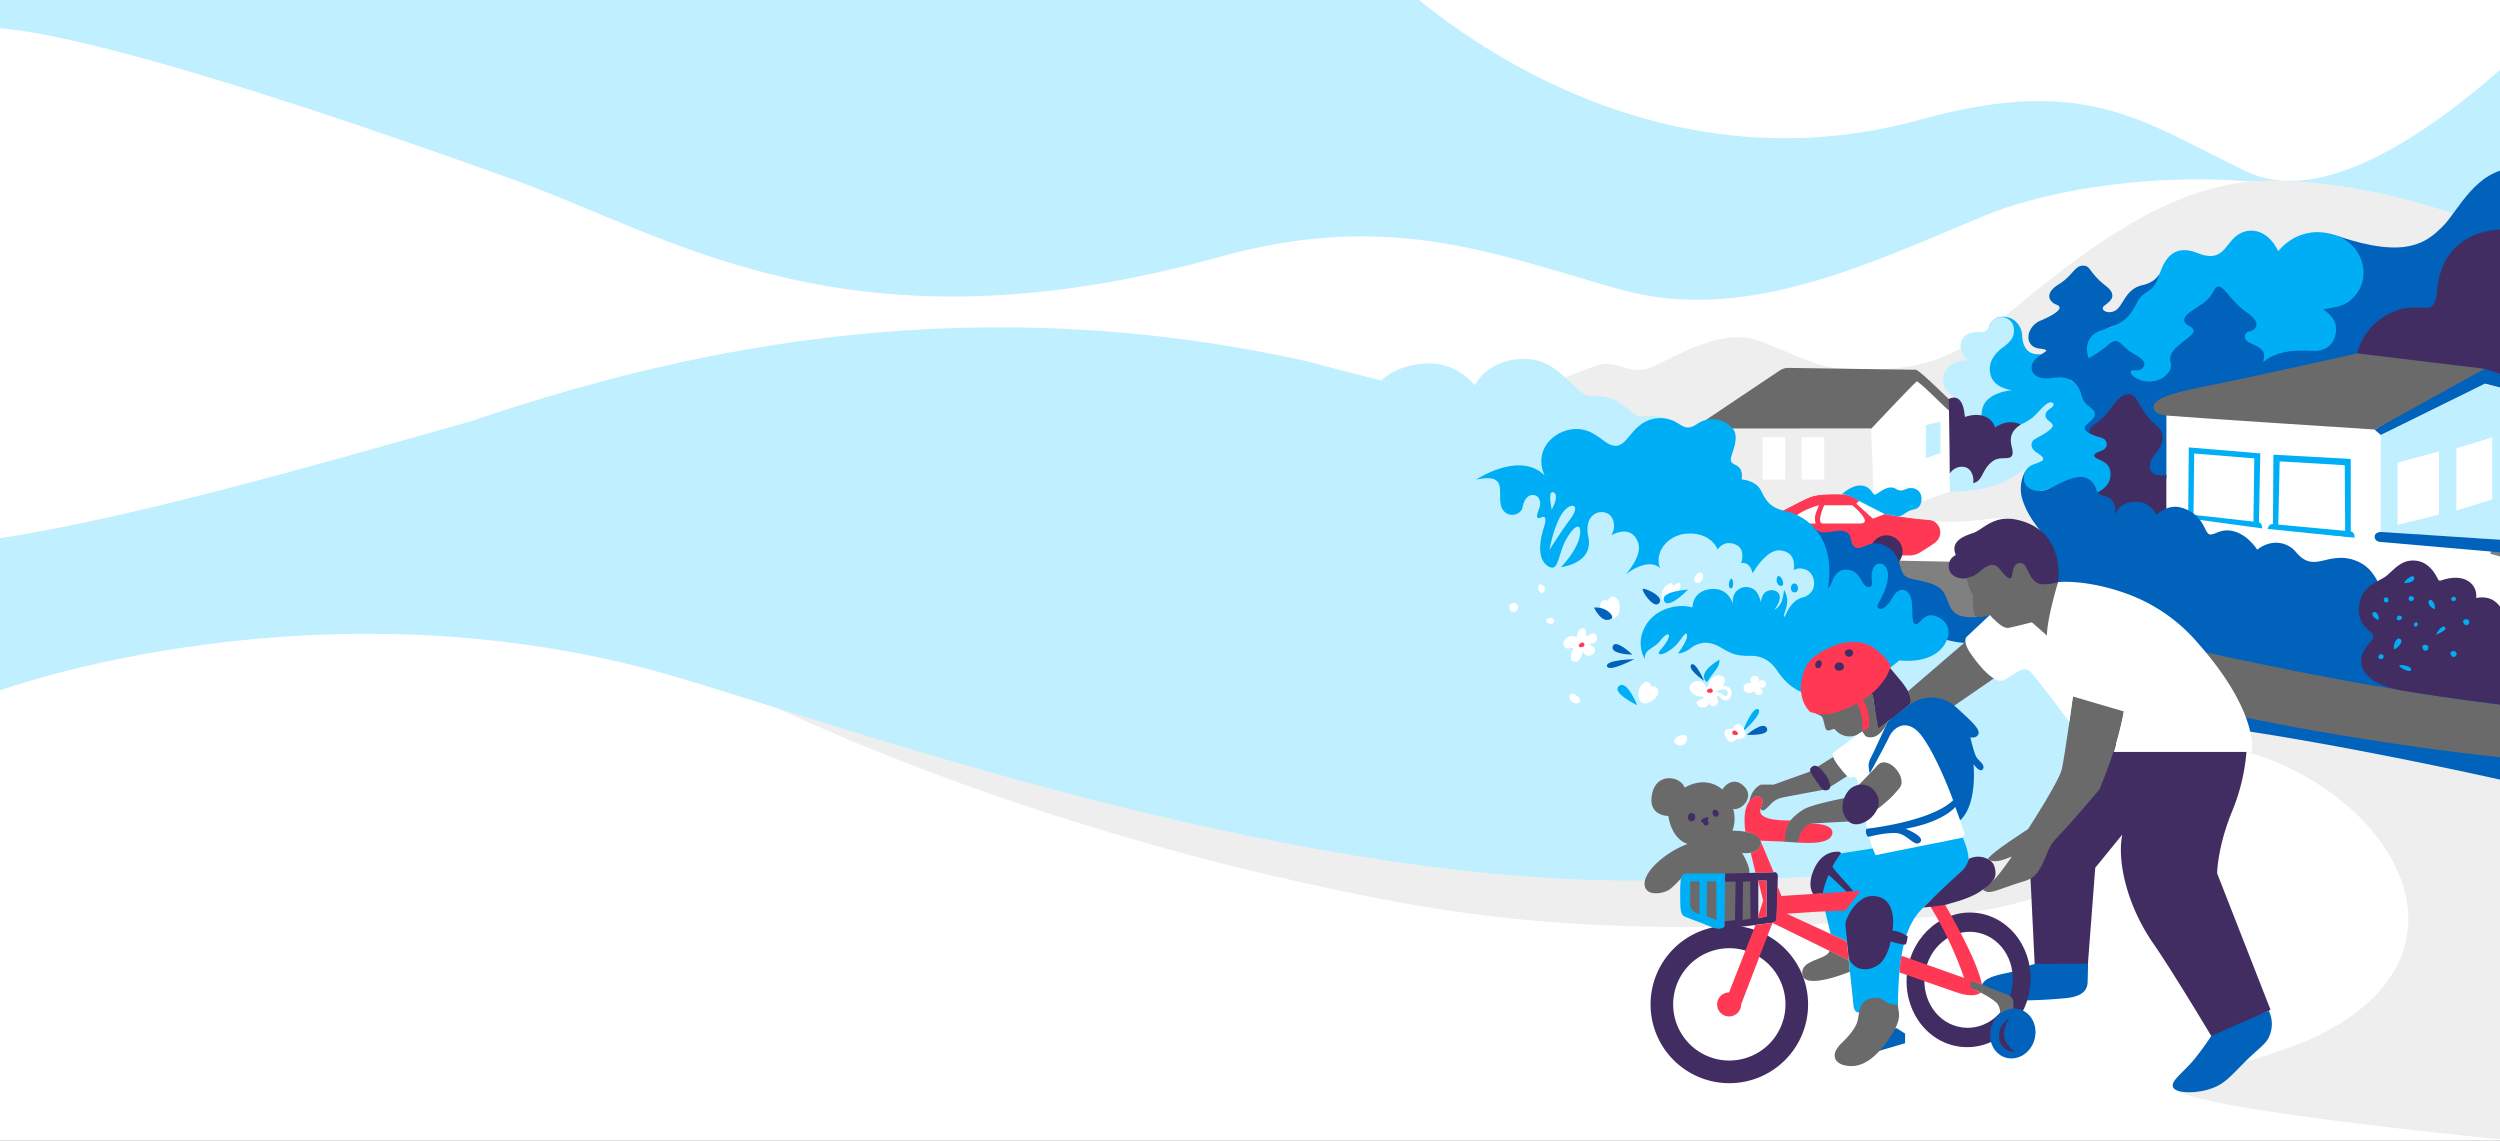 <svg id="Layer_2" data-name="Layer 2" xmlns="http://www.w3.org/2000/svg" xmlns:xlink="http://www.w3.org/1999/xlink" viewBox="0 0 1024 467.2"><rect x="0" y="0" width="1024" height="467.2" fill="#808080" stroke="none"/><defs><clipPath id="clip-path"><rect width="1024" height="467.2" fill="none"/></clipPath></defs><title>Artboard 1</title><g clip-path="url(#clip-path)"><polygon points="-29.33 -44.5 -29.33 207.61 46.67 207.61 1026.43 207.61 1026.43 -44.5 72.67 -44.5 -29.33 -44.5" fill="#c0efff"/><polygon points="-32.19 238.49 -32.19 484.48 143.81 484.48 1026.43 484.48 1022.75 238.49 818.63 252.3 808.78 254.47 719.53 259 515.29 238.49 159.15 238.49 -32.19 238.49" fill="#fff"/><path d="M-17.36,17.65S-40.76-16.64,210,73.44c66,23.72,137.95,73.85,289.71,31.73,70.23-19.49,113.51-.64,164,13.41s100.17-9.82,148.57-30c48.22-20.12,153.59-26,194.15,19.57s11.18,126.34,11.18,126.34L43.33,214.87-21,228.17Z" fill="#fff"/><path d="M615.13,273.07c-32.12-27,79.67-25,119.44-14.73,49.76,12.85,105.15,26.41,116.67,45.34,7.91,13-11.14,55-109.22,47.67-17.9-1.34-35.09-25.63-51.38-42.06C661.59,280,632.49,287.65,615.13,273.07Z" fill="#c0efff"/><path d="M799.17,165c9-.72,17.76-2.77,26.74-3.24a.37.37,0,0,1,.21-.31c4-1.75,6.57-5.27,10.08-7.73,3-2.13,7-2.4,10.62-2.4,6.16,0,12.77.73,16.81,5.93,3.87,5,4.16,11.83,2.64,17.74-1.82,7-6.37,12.93-11.83,17.57-1.17,1-2.4,1.94-3.65,2.84l221.3,26.26-18.26-113S994,74,929.42,74c-40.36,0-77.36,30.3-105.21,53-16.71,13.63-28.24,24.3-58.15,24.3-6,0,9.62,1,20.9,4.65,4.29,1.39,5.22,6.09,8.13,7l4.09,1.24Z" fill="#eee"/><path d="M835.94,193.6l13.4,1.59c1.42-1,2.81-2,4.14-3.12,5.28-4.42-7.05-39.64-13.17-39.09-4,.36-3.46,1.14-6.38,3.84a29.72,29.72,0,0,1-6.54,5.05.51.51,0,0,1-.4.77c-9.36.35-18.53,2.55-27.85,3.3L798.58,189l.08,12.31s4.7,1.76,30.26,1.76C842.52,203.11,835.94,193.6,835.94,193.6Z" fill="#c0efff"/><path d="M255.1,256.59c94.13,57.31,216.38,90.71,266,102.09,74.92,17.19,127.14,25.94,253.38,18.17,56.33-3.47,69.94-12.3,81.92-21.67C872.09,338.52,862,331,862,331l24.69-20.1S677.47,326,631.83,325.15,512.9,318.52,449.31,312.3,255.1,256.59,255.1,256.59Z" fill="#eee"/><path d="M830.43,271.92c-6.58-6.91-12-10.68-16.3-12.66v2.27l-54.46-16.85-9.15.46-12.89-27.42c-8.41-2.51-19-9.63-36.57-18.37-8.47-4.21-13.48.68-12.87-9,1-16.18-28.7,5.32-37.35,1.32-13.95-6.46-20.46-15.13-25.65-16.2-4.41-.91-9.64-4.35-15.65-6.74-17.53-7-45.75-13.08-69.06-19.38-2.51-.68-5.82-1.52-8.32-2.06-142.58-30.93-260.67-1.39-339.38,25.29h0C132.11,189.74,44.67,215-8.67,221.62-21.44,223.21-24,270.12-24,270.12L.27,282.71S131.19,234.76,276,277c66.31,19.35,245,83.68,392.53,83.68C893.8,360.7,872.11,324,872.11,324S849.83,292.28,830.43,271.92Z" fill="#c0efff"/><path d="M918.22,307.38c60.65,16.43,101.06,81.63,32.09,116.4C927.88,435.09,886,441.9,891.08,446.3c11,9.42,162.55,23.75,190.88,25.5,137.19-70.2,53.8-120.7-38.82-148.28-50.27-15-104.73-21.88-124.74-24.53C912.89,298.26,918.22,307.38,918.22,307.38Z" fill="#eee"/><polyline points="887.35 167.09 982.03 169.97 982.03 252.24 880.02 227.52 887.35 167.09" fill="#fff"/><path d="M855.08,402.43c-.18,3.74-3,6-9.69,6.48a201.72,201.72,0,0,1-20.18.87c-2.92-.08-5-.93-7.3-1.38-3.25-.63-6.15-1.08-6.35-2.86-.47-4.17,4-5.67,10-6.91,7.1-1.45,7.77-2.7,11.64-3.73,6.22-1.65,15.6-5.31,20.22-3,1.27.64,1.84-.21,1.84,1.7C855.27,396,855.11,401.67,855.08,402.43Z" fill="#0062ba"/><path d="M708.33,379.15a32.26,32.26,0,1,0,32.26,32.26A32.26,32.26,0,0,0,708.33,379.15Zm0,55.24a23,23,0,1,1,23-23A23,23,0,0,1,708.33,434.39Z" fill="#422d62"/><path d="M810.15,374c-13.87-1.94-26.83,8.74-28.93,23.84s7.43,28.92,21.3,30.85,26.83-8.74,28.93-23.84S824,376,810.15,374Zm-6.54,46.82c-9.88-1.38-16.67-11.22-15.17-22s10.73-18.36,20.61-17,16.67,11.22,15.17,22S813.5,422.22,803.62,420.84Z" fill="#422d62"/><path d="M761.46,205.17s-2.51-2.78-8.86-2.78c-4,0-8.08.09-10.58,1-3.27,1.22-4.8,2.24-9.66,4.64-6.14,3-4.4.51-4.4.51s11.08,3,17.32,12.31a23.42,23.42,0,0,1,3.14,6.66h33.65a8.09,8.09,0,0,0,4.13-1.07c2-1.22,5.09-3.17,6.34-4.13,4.33-3.34,1.86-9.73-3.89-9.73s-19.52-2.75-19.52-2.75" fill="#ff3853"/><line x1="769.12" y1="209.84" x2="774.15" y2="208.64" fill="#6a6a6a"/><path d="M810.45,192.27c3.46-1.46,1.48-3.65,4.38-7.27,1.85-2.3,8.29-10.69,12.9-11.12,6.27-2.9,6.25-4.82,10.17-8.1,2.26-1.89,3.83-.7,3,.75-.61,1,3.51,7.85,4.17,7.2,2-2,2.88-16.41,2.37-18,0,0,4.48-2,1.1-2.78,0,0-9.82,1.43-9-1.78,2.17-8.1-2.13-5.48-6.12-6.18-3.55-.62-5-3.86-5.15-7.47a8.25,8.25,0,0,0-4.19-6.94c-1.48-.73-6.82-2.44-9.18,2.87-1.45,5.6-2.34,7.4-2.15,18.12s-8.27,8.74-8.74,17.29c-.35,6.4.21,21.34.21,21.34a13.14,13.14,0,0,1,4,.48C809.77,191.37,809.21,192.79,810.45,192.27Z" fill="#00aef5"/><path d="M843.12,193.68c-.23-.26.12-2.42-11.69-2.66-7.33,4.49-13.64,10.33-32.78,10.33l-26.54,9.24h.08a183,183,0,0,0,18.47,2.48c13.74,2.14,27-2,33-.56,12.35,2.87,11.79,6.38,22,16.54.73-.46-5.69-12.61-5.19-13.09C844.27,212.25,848.23,199.4,843.12,193.68Z" fill="#eee"/><path d="M767.44,205.17l1.68,4.67,3,.67V186.07c0-3.44,2.3-5.83,4.3-7.31l6.63-4.9a6.5,6.5,0,0,0,2.27-5.34c0-2.52.12-13.75.12-13.75l-19,20.31-5,30.1" fill="#fff"/><path d="M920.35,304.76a80.85,80.85,0,0,1-6.1,27.61c-6.1,14.93-6.1,25.37-6.1,25.37L930,413.59l-23.31,12.34s-16.65-27.88-24.79-39.62c-10.45-15.07-14.87-33.33-12.62-44.45l-11.07,13.58-3,39.29-21.81.1-2.39-49,35.34-41.09Z" fill="#422d62"/><circle cx="772.68" cy="225.89" r="6.62" fill="#422d62"/><path d="M640.07,154.93s2.76-1,13.29-5c9.37-3.58,14,5.09,24.3,0,12.57-6.21,28.54-15,41.7-10.67,14,4.6,24.41,11.82,37.09,11.82,18.19,0-50.79,29.55-50.79,29.55l-58.4-6.42Z" fill="#eee"/><path d="M932.13,135.08c-1.12,9.22-19.51,16.45-19.57,25.73l50-1.07L1029,102.27l1.12-33.37c-16,.32-23.31,17.71-29.7,23.95s-14.53,13.43-42.63,3.92c-6.71-2.27-12.13,12.33-19.57,13.76C934.69,118.2,933.13,126.84,932.13,135.08Z" fill="#0062ba"/><path d="M803.89,343s4,8.26,1.76,12.32c-1.59,2.84-16.23,13.72-20.36,19.19s-7.81,14.17-7.92,38.73c0,0-14,1.34-15.64,1.47s-2.33-.88-2.56-3.1l-2.74-26.08-6.6-3-5-20.82L754,349.55l17.19-2.68Z" fill="#00aef5"/><polygon points="772.63 421.15 776.87 421.15 780.33 423.38 780.33 427.29 767.83 430.97 772.63 421.15" fill="#0062ba"/><path d="M809.8,402.41c3.19,1.37,7.46,3.22,11.25,4.51,3.4,1.15,3.66,2.58,3.66,4.23,0,3.38,0,8.52,0,8.52l-5.67.17s1.43-6.88-1.54-9.37-8.6-5.34-11.29-5.82c0,0-.27-1.9.54-2.59C807.43,401.51,809.07,402.09,809.8,402.41Z" fill="#6a6a6a"/><ellipse cx="824.39" cy="423.28" rx="10.29" ry="9.22" transform="translate(188.09 1097.01) rotate(-73.81)" fill="#0062ba"/><path d="M805.24,263.33c9.44-.12,12.95-13.1,12.95-13.1-5.84,3.32-13.74,3.07-16.6,1.43-4.33-2.47-3.26-8.43-7.73-11.26-3.67-2.32-9.26-2.67-12.13-3.66-5-1.73-1.78-9.53-9.61-13.23-6.06-2.86-8.8,1.63-11.64.89-3.68-1-.69-5.66-5.23-6.83-3.82-1-8.63,2.4-11.85-1.09-1.3-1.41-3.65,1.88-5.77,1.24l10.64,31.93s6.17-4.81,11.39-3c4.54,1.62,10.36,3.77,18,4.32C782.71,258.55,799,263.41,805.24,263.33Z" fill="#0062ba"/><path d="M866,158.35c-6.35-3.47-14.86-9.28-13.65-17.63s11.38-3.93,14.73-8.48,2.29-7.68,8.56-11.52,7.9-5.69,9.16-9.1c1.21-3.26,4.43-12.42,15.21-8s11.26-4,16.76-7.54c5.27-3.35,12.33-1.68,16.41,6.83,0,0,8.23-11.5,23.31-6.61,11.81,3.83,15.65,18.28,6.63,26.37-2.9,2.6-5.51,3-11.62,4.07,0,0,5,2.69,5.31,7.3.4,5.45-3,10.08-9.58,9.68-9.88-.6-16,.93-20.18,4.59-.75.66-5.86,2.44-6,3.37-1.08,5.51-2,9.07-2.68-1-.36-5-2.83-9.64-1.8-13.81s2.42-10.55-8-11c-10-.43-7.9,8.55-5.87,12.36,2.64,5,6.11,7.86-6.47,7.86-8.86,0-4.67,7.45-6.95,11S872.53,161.92,866,158.35Z" fill="#00aef5"/><path d="M764.59,284.69s2.24-1.8,2.61.88l1.87,13.49,13.09-10.37s2.75-2.16-3.65-9.9-7-8.38-7-8.38Z" fill="#422d62"/><path d="M691.24,345.68s-6.32-1.49-7.89-11.46c0,0-9,.08-6.49-9.68,2-8,11.27-6.77,13.19-1.92,0,0,8.18-5.36,15.4.74,0,0,3.93-6.26,9-1.19,4.24,4.24-.89,9.75-4.54,9.23a14.07,14.07,0,0,1-.3,8.85s10.27-.15,11.46,3.83-3.35,5.92-7.51,5.25c0,0,3.52,5.92,2.92,8.22l2.21,8.29-.52,11.61s-13.93,2-14.15,2-12.93-4.36-12.2-9.21c.32-2.11-2.15-7.8.36-9.75,4.45-3.46,14.83-2.65,14.83-2.65l-16.63,1.92s-.54-1.52-1.07-.88a38.94,38.94,0,0,1-5.14,5.21c-1.89,1.56-6.32,2.42-8.58,1.26-2.91-1.48-3-5.82,2.4-11.23A38,38,0,0,1,691.24,345.68Z" fill="#6a6a6a"/><path d="M1003.23,278.76s-35.56,6.64-36.68-10.92L952.62,257,871,241.78s-28-2.18-18.59,4.67c13.78,10.06,91,51.79,174.05,44.28v-9.8Z" fill="#0062ba"/><path d="M706.38,379.75l.22-21.94H691.09c-2.34,0-2.9.67-2.9,8.26s.11,8.82,2.68,9.71c1.84.64,6.8,2.59,9.48,3.64C702.43,380.1,704.12,381.08,706.38,379.75Zm-10.27-5.41s-3.82-.43-3.82-4.15c0-2.17,0-4,0-9.18l3.81,0Zm6.92,2.55-4-1.67L699.2,361H703Z" fill="#00aef5"/><path d="M565.77,155.86c3.51-3.52,10.6-7.06,20.22-7,11.3.1,18.14,9,18.14,9s5.16-11.72,22.08-10.76c11.16.63,17.44,11.54,23.24,14.63,3,1.61,7.41-1.2,14.22,3.51s5.22,5.64,11.12,5.21c8-.59,15.5,3.24,18.58,9.39l-1.79,1s-4.05-7.28-11.42-5.54-10.34,11.55-10.34,11.55-12.78-1.1-19,9.51C650.79,196.43,638.21,175,565.77,155.86Z" fill="#c0efff"/><polygon points="721.13 186.07 721.13 196.46 730.34 196.46 730.34 190.33 721.13 186.07" fill="#fff"/><path d="M974.71,175.07l43.18-17.93,12.93,3.33L1025.23,94s-24.84-1.17-27,25.31c-1,12.14-6.68,3.07-18.74,8.77a25,25,0,0,0-14,16.66l48,6.9" fill="#422d62"/><path d="M872.67,260.32s46.13,10.81,87.75,18.44c28.61,5.25,73.94,12,80.65,11l-13.48,20.71s-78.58-3.78-122-19.59Z" fill="#6a6a6a"/><path d="M901.24,289.57s-52.35.69.16,7.26c52.93,6.63,126.06,23.27,126.06,23.27a44.92,44.92,0,0,1,.12-9.62C989.22,306.81,930.67,297.23,901.24,289.57Z" fill="#0062ba"/><path d="M809,259.49l-27.51,23.65s2.09,3.7.62,5.56l15.14,2.57,24.43-16.84Z" fill="#6a6a6a"/><path d="M849.39,283.33S845.66,310,844.54,315s-13.86,24.62-13.86,24.62-15.52,9.87-16.43,12.25c2.28,1.7,5.5.59,7.89-.29,2.07-.76,2.32-1.24,1,.61-4.56,6.49-7.58,9.92-11,12.12,2.44,2.4,5.05.41,14.43-2.58,4.23-1.35,6.74-1.61,9.43-6.69,2.81-5.31,2.73-7.94,6-11.35,6.62-6.84,18-20.43,18-20.43s9.65-23.25,10.05-34Z" fill="#6a6a6a"/><path d="M766.87,367c-6.38-.07-11.21,9.5-11,11.73s.9,8.88,1.31,12.77,5.52,7.92,12,3.84c3.91-2.46,5.25-9.71,5.25-9.71s5.64,1.73,6.14,1.17.84-3.24.84-3.24-3.52-2.4-6.25-2.34C775.18,381.18,777.81,367.06,766.87,367Z" fill="#422d62"/><path d="M742.95,290.88a1.88,1.88,0,0,0,1.15,1.53c1.12.52,2.08.71,2.46,1.71s.78,2.94,1.08,3.94.86,1.56,2.57.78,1.48.69,3.68,1.86a7.72,7.72,0,0,0,8.86-1.08s.63,1,1.34,2,6.49,1.34,9.27-6.29l-4,3s-1.24-7-1.73-10.07-.2-5.57-3.25-3.22S742.95,290.88,742.95,290.88Z" fill="#6a6a6a"/><path d="M751.93,309.39l-10.68,6.68-14.73,5.3h-5.26s-4,1.51-4.79,7.42c0,0,2.06-3.85,4.79-2.12,1.41.89,0,4.35,0,4.35s.12,2.12,2.41,0,2.79-3.74,7.48-4.58,17-3.18,17-3.18l12-7.64Z" fill="#6a6a6a"/><path d="M770.16,312.22l-11.34,11.84-2.94,2.78s-13.89,2.62-17.19,4.74-8.76,6.14-7.92,13.17l5.69.39s2.61-7.51,5.91-7.8,16-.9,16-.9l9.37-3.79,9.82-8.43s3.79-4.83.56-8.9A8.51,8.51,0,0,0,770.16,312.22Z" fill="#6a6a6a"/><path d="M823.15,416.85s-5.28,3-4.22,8.95c.9,5,6.5,5.12,6.5,5.12s-4.28-3.11-4.57-6.7S823.15,416.85,823.15,416.85Z" fill="#422d62"/><path d="M706.6,357.81l0,3.31,4.31,0-.28,15.75-4.19.53,0,2.31a4.61,4.61,0,0,1-2.42.66,64.92,64.92,0,0,0,9.78-.84l13.9-1.81s.49-17.81.49-18.8-.44-1.66-1.41-1.66C726,357.3,706.6,357.81,706.6,357.81ZM717,376.35l-3.25.41.2-15.68,2.93-.05Zm6.56-1-3.35.74v-15.4h3.35Z" fill="#422d62"/><path d="M931.19,186.24,931,216.49l.48-.21,1.11.38L962.87,220V188Zm29.4,32.11-27.09-2.06-.33-.85.58-26.46,26.66,1.57Z" fill="#00aef5"/><path d="M896.53,183.26l-.25,28.59-.43,2.78v-2.84l29.39,3.92.57-30ZM923,214.39l-24.57-3.11v1.22l.32-26.74,24.61,2Z" fill="#00aef5"/><ellipse cx="692.88" cy="334.73" rx="1.51" ry="1.71" fill="#422d62"/><ellipse cx="702.68" cy="333.14" rx="1.23" ry="1.49" transform="translate(-74.76 315.24) rotate(-24.05)" fill="#422d62"/><path d="M697.93,335.15c-1.51.62-1.58,1.79-.49,1.53,0,0,.27,1.86,1.72,1.38s.22-2.19.22-2.19S701,333.89,697.93,335.15Z" fill="#422d62"/><path d="M1028.65,155a98.18,98.18,0,0,0-10.94-3.91c-1.09-.33-4.31,1.16-5.49,1.23l-39.58,23.64s1,.9,2.6,2.23a34.39,34.39,0,0,0,7.27-2.23l35.4-18.79,12.93,3.33-.35-4.18C1029.25,155.94,1029.61,155.39,1028.65,155Z" fill="#0062ba"/><path d="M853.91,108.85c-4.15-.52-4.53,3.84-10.6,7.57s-4.07,7.22-.86,8.43-.69,4-6.65,6.48-7.09,10.71-.34,11.46c6.13.69.27,1.42-2.46,5.22-2.14,3-.56,8.15,8.08,6.76,9.12-1.46,10.73,5.23,11.65,8.38s-3.12,17.32,6.47,15.69l13.62,18,14.54-.8,0-27.32s34.09-10.64,33.26-11.54c-2.12-2.27,3.31-6,6.4-8.83.11-.76.24-1.61.35-2.6.31-2.78-3.68-4.36-6-5.4s-2.69-4,.11-4.64,5-3.5-1.2-7.78-9-10.24-11.31-10.55-2.06,3.9-7,7.11-8.1,5.2-7.18,7.34,6.11,2.37,2.37,5.73-9.32,6.11-8.1,10.78-4.71,8.56-10,7.87-8.92-4.93-4.18-4.57c2.19.17,3.13-1.09,3.36-2,.57-2.16-2.3-3.44-5-5.17-5-3.21-5.39-6.95-9.67-3.28a41.93,41.93,0,0,1-8.06,5.5s-3.44-8.41,5.2-11.39,10.62-3.82,14.67-11.46c3.19-6,6.8-2.9,9.32-12.23,0,0-1.17,3.86-7.18,5.2-6.88,1.53-7.72,8.18-10.85,10.24s-6.93-.17-4.74-1.83c1.35-1,3.29-2.41,3.29-4.05,0-1.25-.63-2.49-2.71-4.09C856.26,112.19,856.18,109.14,853.91,108.85Z" fill="#0062ba"/><path d="M853.54,188.26c.26-.49,4.79-.17,2.73-6.63-1.14-3.59-.94-6.28,1.86-8,7-4.22,8.19-12.17,13.92-12.17,3.73,0,3.62,6.28,11.44,13,3.13,2.7,3.14,6.95-.54,11.18-.78.9-2.83,3.76-2.31,6.17.85,4,6.71,2.71,6.71,2.71l0,17.76s-1.79,1.94-8.26,1.78a25.73,25.73,0,0,0-14.65,4.31s2.68-10.86-1.79-12.14c-5.38-1.54-10.24,2-12.71,8.91,0,0-1.34-11.64,3.85-15.95S851.87,191.45,853.54,188.26Z" fill="#422d62"/><path d="M928.8,216.66s.41-2.19,2.23-2c5.09.46,31.85,3,31.85,3s1.72.16,1.54,2.57Z" fill="#00aef5"/><path d="M891.92,211.72s-1-1.63,1.92-1.34c4.91.48,31.43,3.54,31.43,3.54s1.3.19,1.3,2.51Z" fill="#00aef5"/><path d="M733.92,214.43h9.76a7,7,0,0,1,0-3.92,29.63,29.63,0,0,1,1.41-3.57S734.13,209.75,733.92,214.43Z" fill="#fff"/><path d="M702.76,175.59h63.7s16.8-17.86,18.71-19.41c3.05,1.9,13.13,12.49,13.13,11.83,0-2.36,3.48-1.24-.09-4.58-2.47-2.32-12.27-12-13.52-12-3,0-42.43-.6-52-.74a6.48,6.48,0,0,0-3.62,1L698.47,172.2C695.6,174.13,691.86,175.59,702.76,175.59Z" fill="#6a6a6a"/><path d="M804.07,168.32c0,1.34,1.17,4.35,3.69,4.35s3.79-1.19,4-3.91c.63-8.27,12.56-8.93,12.56-8.93s-8.43-.62-9.23-7.51c-.46-3.93,1.56-7.34,5.57-10.23,3.56-2.57,4.45-4.75,4.23-7.3a5.07,5.07,0,0,0-9.69-1.91c-1.77,3.82-2.15,2.76-6.38,3.2-7.42.76-7,8.74-2.44,11.47-10.09-.14-12.66,8.34-8.48,13C798.9,161.72,804.07,164,804.07,168.32Z" fill="#c0efff"/><path d="M750.75,308.43l10.34-7.72,1.65-1.08s.31.41.95,1.41c.5.77,2.32,1.6,4.64.54,2-.93,4.19-4,5-6.22,3-2.3,7.47-.26,7.47-.26l10.38,6.25S804,339.51,804.43,340.7a1.87,1.87,0,0,1-1.34,2.57l-34.87,7A51.09,51.09,0,0,1,764,334.15s6.86-2.32,14.11-11.49c3.36-4.25-5-14-9.35-9-2.73,3.09-5.55,5.94-7.47,7.81a1.44,1.44,0,0,0,.34,2.44s-.62-6.22-2.56-5.72c-.74.19-1,.39-1.45.33-.94-.11-3.13-3-4.5-4.67C751.46,311.76,750.11,308.94,750.75,308.43Z" fill="#fff"/><path d="M750.58,355c.63-1.68,3.49-5.42,3.46-5.42s0-.7-1.13-.73c-2.46-.07-6.85.76-9.7,6.76-3.4,7.17-.49,10.62-.49,10.62l3.87-.24a33.5,33.5,0,0,1,2.43-7.58c1.77,1.44,7.39,6.87,7.39,6.87l2.68-.17C758.1,363.42,751.75,357.13,750.58,355Z" fill="#422d62"/><path d="M761.82,214.43H746.67c-2.94,0,.53-7.48.53-7.48H758.7S767.79,214.43,761.82,214.43Z" fill="#fff"/><path d="M760.33,206.28l6.81,6.17,5-1.94s-6.63-3.37-10.66-5.34C761.23,205.37,760.59,206.09,760.33,206.28Z" fill="#fff"/><path d="M846.74,155.05a9,9,0,0,1,4.48,3.63,10.29,10.29,0,0,1,1.35,3.25c1,4.46,5.45,5.06,5.46,7.54,0,1.26-.83,2.27-2.14,3.39-1.93,1.64-3.12,2.73-.48,4.32,3,1.83,5.61,1.87,6.63,2.81s1.79,3.5-1.38,4.68c-2.63,1-3.38,1.5-2.56,2.56s5.29,1.59,6.14,5.16c.93,3.89-.77,7.24-5.33,9.39,0,0-3.9-5.69-10.17-4.8s-14.07,7.12-18.22,2.52c-2.76-3.06-2-7.69,2.65-9.37,1.42-.52,3.58-1.17,3.73-2,.19-1.06-2-2.32-2.6-2.72-3.09-2-2.35-4.42-1.18-5.29,1.46-1.09,4.63-2.26,7-4.55,1.71-1.63-.25-2.55-1.34-3.54-1.42-1.28-1.3-3,.59-4.42a15.17,15.17,0,0,0,3-2.69c1.62-2.1,2.79-4.75,2-5.62C843.16,158,846.74,155.05,846.74,155.05Z" fill="#00aef5"/><path d="M868.44,248.32s19.84,12.77,27.41,10.75,17.35-2.48,25.75,3c3.9,2.53,7.14,5.55,12.91,3.17,0,0,5.84,4.4,11.9,3.68,7.08-.84,9.62-.94,15.35,3.54l-14.51-34.28L929.8,227.7l-49-7.64-31.87-3.17-12,11.75-1.44,17.66Z" fill="#0062ba"/><path d="M829.78,192.68a14.64,14.64,0,0,0-1.36,12c4,12.67,14,15.84,13.12,28.38,0,0,3-8.8,10.74-10.74,4.9-1.23,7.46,2.27,11.18,4.47,4.5,2.67,10.31-1.8,12.33-3.17s3.6,1.37,7.79,3.17,10.24,2.09,13.77-1c0,0-.36,4.4,5.34,6.42s11.89-2.85,17.23.87c3.32,2.31,3.46,4.47,3.46,4.47s4-5.57,10.11-2.82c5.67,2.56,4.84,6.92,2.66,11.34-1.93,3.91-.51,10.31,8.14,12.9s12.21,5.65,15.08,10.25a19.13,19.13,0,0,0,17.8,9.51s5.83-39-9.88-47.95c-5.83-3.31-10.88-2.33-15.14-1.3-4.76,1.15-7.86,1.3-11.82-3.46-2.89-3.46-9.23-5.85-15.79-.87,0,0-3.66-6.05-9.73-7.57-5.19-1.3-7.5,1.66-9.73,1.3s-2.18-8.4-11.82-11c-5.55-1.51-10,3-10,3a9.18,9.18,0,0,0-9.16-5.34c-7,.29-8,6.2-8,6.2s2-7.13-4.08-8.59c-2.71-.64-3.12-1.88-3.77-3.71a6.68,6.68,0,0,0-7.43-4c-6.91,1.2-11.76,6.39-16.66,5.6S828,196.14,829.78,192.68Z" fill="#0062ba"/><path d="M1017.72,151.06l-45.07,24.87s-77.47-5-85.3-5.72c-3.42-.31-5.24-1.59-5.24-3.47,0-3.14,6-5.45,19.57-8.17,24.89-5,63.82-13.81,63.82-13.81Z" fill="#6a6a6a"/><path d="M976,219.19c.52-1,1.67-.82,2.48-.66,1,.2,37.82,1.94,37.82,1.94l10.08,1.69,1.15-62.54-9.7-2.49-42.64,21v40.65Z" fill="#c0efff"/><path d="M977.46,222.17a2.21,2.21,0,0,1-1.63-2l-.59-.28v16.36a16.59,16.59,0,0,1,7.58,5.66,10.29,10.29,0,0,1,6.38-2s3.15-6.09,10-2.21c0,0,5.27,1.47,10.43,10.39,0,0,10.67-.38,16.6,5l3.79-23.52-14.28-3.94Z" fill="#fff"/><path d="M766.45,175.59l1,29.58a111.92,111.92,0,0,0-11.72-2.78,3.44,3.44,0,0,0-1.33.08s-8.33-.39-12.37.94c-5,1.63-24.74,13.07-24.74,13.07s-11.33-40.28-14-40.88Z" fill="#eee"/><polygon points="794.81 172.73 794.81 185.56 788.84 187.64 788.84 174.11 794.81 172.73" fill="#c0efff"/><path d="M865.8,308h56.53s3.55-16.59-24.14-46.93a69.49,69.49,0,0,0-26.83-17.8c-17-6.19-28.37-4.83-28.37-4.83s-7.42,14-6.9,19.71l-3.84-3.21-4.9,1.22c-3,.75-5.33,1.38-6.63.61a23.48,23.48,0,0,1-5.59-4.94s-8.8,8.28-9.52,8.93c-1.52,1.37.24,4.8.81,5.74,1.61,2.65,7.95,11.47,12.43,12.31,3.65.68,9.32-7.53,12.86-3.58,4.6,5.13,15.91,20.49,15.91,20.49L849,285.26l21,6.16S867.54,302.88,865.8,308Z" fill="#fff"/><path d="M757.3,323.64c-2.57,3-4.16,8.33-.42,12.52,4.75,5.32,17.47-4.85,10.71-12.44C764,319.62,759,321.68,757.3,323.64Z" fill="#422d62"/><path d="M742.42,313.92c-1.63,1-1.32,2,1.26,5.67s3,4.58,4.91,4,1.17-3.68-1.34-6.92S743.42,313.29,742.42,313.92Z" fill="#422d62"/><path d="M790.38,370.78a153,153,0,0,1,14.13,29.77l-25.65-9.08c-.6,3.36-.61,4.59-.86,6.83,6.13,2.08,19.47,6.88,23.79,8.28a17.51,17.51,0,0,0,6.41,1.06c2-.18,3.21-1.06,3.07-1.12-3.23-1.34-4.7-2.17-4.22-3.66s2-.55,4.72.41c-2-11.11-16.38-34.85-16.38-34.86C793.55,369,790.11,370.34,790.38,370.78Z" fill="#ff3853"/><path d="M798.58,370a6.42,6.42,0,0,1-.85.34c8.08-2.08,12-4.08,14.47-6,1.75-1.07,5.36-3.66,5.16-6.89s-1.32-4.69-3.11-5.55a8.48,8.48,0,0,0-7.88-.06s-.24,2.69-3.35,5.44c-7.38,6.53-15.17,14.43-15.17,14.43s8-.71,9.86-1.31h0A6.42,6.42,0,0,0,798.58,370Z" fill="#422d62"/><path d="M762.1,364.88,755.82,373s-8.33.07-24,1.26l24.62,11.32.82,7.79L726,378l-12.86,33.45s-5.26-2.48-4.93-4.93l10.82-27.61,7-.92s1.63-.78,1.63-1.84.34-13.3.34-13.3l1.66,4.14Z" fill="#ff3853"/><polygon points="722.19 368.92 720.18 360.71 723.53 360.71 723.53 375.37 720.18 376.11 720.18 375.12 722.19 368.92" fill="#ff3853"/><path d="M719.09,357.5s-1.38-5.65-2-8.23c2-.51,4.5-1.51,4-4.88l5.43,12.92Z" fill="#ff3853"/><path d="M714.92,340.68s-1.35-8,1.21-11.94,7.66-3.57,5.14,2.29c-2.45,5.69,12.12,5,12.12,5s-2.18,2.64-2.35,8.7l-9.88-.39S720.31,341.54,714.92,340.68Z" fill="#ff3853"/><path d="M736.46,345.14c2.09,0,12.14,1.06,13.86-3s-5.35-4.89-8.4-4.75S736.46,342.54,736.46,345.14Z" fill="#ff3853"/><path d="M566.67-13S659.92,84,786.6,49c68.45-18.93,91.24,1.06,133.7,21.3C971,94.47,1057.5-4.5,1057.5-4.5Z" fill="#fff"/><path d="M975.24,222l49.75,4.34,7-5.5v-6.47l-6.48,6.81-50.3-3.28s-2.55,0-2.55,1.92C972.69,222,975.24,222,975.24,222Z" fill="#0062ba"/><path d="M1014.23,244.94c.73-5.18-4.4-11.1-15.29-6.85,0,0-2.6-7.35-8.8-8.36s-9.3,3.33-12.47,6-10.74,3.78-11.46,13.23c-.42,5.52,2.74,8.22,5,10.09s0,3.15-2.31,6.49c-4.43,6.27-1.12,14.57,15.11,17.33,19.49,3.32,42.38,6,42.38,6S1035.32,240.83,1014.23,244.94Z" fill="#422d62"/><polygon points="982.03 189.47 998.99 184.87 998.99 210.79 982.03 214.98 982.03 189.47" fill="#fff"/><polygon points="1006.1 183.59 1020.83 179.16 1020.83 204.57 1006.1 209.1 1006.1 183.59" fill="#fff"/><path d="M929.3,414a12.45,12.45,0,0,1,.57,9.49c-1.33,4.19-4.23,5.27-10.74,11.86s-8.57,9.12-14.76,10.95-16.9,1.75-13.89-3.33c1.27-2.14,5-5.16,7.93-8.65a114.56,114.56,0,0,0,7.33-10Z" fill="#0062ba"/><path d="M760.8,418.39c.88-2.91.22-8.84,6.1-9.58s3.94,2.83,10.45,2.72c.06,3.26,2.64,5.4-4.43,15.11s-12.8,10.78-17.45,9.7c-4.21-1-5.76-4.61-1.37-8.85C756.73,425,759.89,421.44,760.8,418.39Z" fill="#6a6a6a"/><path d="M757.72,398s-18.33,7.65-19.45,1.25,10-5.86,11.13-9.8l7.82,3.86Z" fill="#6a6a6a"/><path d="M781.57,289.13a15,15,0,0,1,19.86.75c6.51,5.88,10.19,9.23,8.71,11.23-1.06,1.42-3.09.89-3.09.89s1.56,7,2.73,8.48,3.52,3.07,2.34,4.63-3.79-2.12-3.79-2.12,1.79,16.34-5.44,23l-2-5.48s-4.68,6.15-20.39,8.94c0,0,8.26,3.23,6,5.52s-5.25-3.52-9.82-3.74-10.07,1.23-11.18,1.48-1.72-3.14-.69-3.27,26.27-3,35.19-11.65c0,0-5.81-16.14-12.17-25.4s-12.29-4.33-14-.64-8,15.12-8,15.12a28.23,28.23,0,0,1-.47-3.56,9.49,9.49,0,0,1,1.33-3.7c.67-1.36,6.66-14.26,6.66-14.26Z" fill="#0062ba"/><rect x="737.93" y="179.07" width="9.28" height="17.36" fill="#fff"/><rect x="721.95" y="179.07" width="9.28" height="17.36" fill="#fff"/><path d="M977.56,244.7c-1.09-.37-1.75,1.43-.52,2S978.93,245.17,977.56,244.7Z" fill="#00aef5"/><path d="M982.77,272.64c-.4.56,4.59,3.27,4.83,1.68S983.17,272.08,982.77,272.64Z" fill="#00aef5"/><path d="M982.28,254c1.35.37,1.83-1.17,1.32-1.57C982.15,251.28,980.93,253.63,982.28,254Z" fill="#00aef5"/><path d="M992.41,264.46c-.85.69.67,3,1.89,1.72S993.72,263.38,992.41,264.46Z" fill="#00aef5"/><path d="M1003.95,267c-.85.69.67,3,1.89,1.72S1005.27,266,1003.95,267Z" fill="#00aef5"/><path d="M1009.14,254c-.85.69.67,3,1.89,1.72S1010.46,252.88,1009.14,254Z" fill="#00aef5"/><path d="M980.62,265.87c.63.42,4.49-3.24,2.34-4.25C981.2,260.8,980,265.45,980.62,265.87Z" fill="#00aef5"/><path d="M997.74,260s4.88-1.85,3.82-3C1000.13,255.32,997.74,260,997.74,260Z" fill="#00aef5"/><path d="M984.76,238.87s4.39-.12,4.11-2.12S985.16,237.43,984.76,238.87Z" fill="#00aef5"/><path d="M972.21,250.77c-1.7,1,1.43,3.38,2,3S973.63,249.94,972.21,250.77Z" fill="#00aef5"/><path d="M1005,244.46a.87.87,0,1,1,.18,1.74A.89.89,0,1,1,1005,244.46Z" fill="#00aef5"/><path d="M989.89,254.89a1,1,0,0,0-.72,1.8A1,1,0,0,0,989.89,254.89Z" fill="#00aef5"/><path d="M995.17,245.84c1.24-.92,2.66,3,2.07,3.5S993.55,247,995.17,245.84Z" fill="#00aef5"/><path d="M987.77,244.2a1,1,0,1,0-.35,2C988.76,246.39,989.41,244.47,987.77,244.2Z" fill="#00aef5"/><path d="M975.4,268a1,1,0,1,0-.35,2C976.39,270.17,977,268.25,975.4,268Z" fill="#00aef5"/><path d="M798.63,194c-.1-13.6-.42-30.53-.42-30.53s5.8-3.75,6.59,7.34c0,0,9.26-3.69,12.45,4.29,0,0,4.89-3.92,10.47-1.19C824,176.25,823,178.94,824,183c1.91,7.13-3.7,3.22-7.41,5.66-5,3.3-4.12,8.36-8.4,9.21.48-2.43-.66-6-3.5-6.57A5.79,5.79,0,0,0,798.63,194Z" fill="#422d62"/><path d="M802.28,183.94c.71.2,1-.62.7-.83C802.2,182.51,801.56,183.75,802.28,183.94Z" fill="#422d62"/><path d="M812.13,188.45c-.45.36.35,1.55,1,.9S812.82,187.88,812.13,188.45Z" fill="#422d62"/><path d="M804.86,188.88c.33.22,2.36-1.7,1.23-2.23C805.17,186.22,804.53,188.66,804.86,188.88Z" fill="#422d62"/><path d="M811.59,178.78s2.31-.06,2.16-1.11S811.8,178,811.59,178.78Z" fill="#422d62"/><path d="M808.43,182.17a.51.51,0,0,0-.38.94A.51.51,0,0,0,808.43,182.17Z" fill="#422d62"/><path d="M813.62,181.39c.65-.48,1.4,1.59,1.09,1.84S812.77,182,813.62,181.39Z" fill="#422d62"/><path d="M807.83,175.94a.54.54,0,1,0-.18,1.05C808.34,177.09,808.69,176.08,807.83,175.94Z" fill="#422d62"/><path d="M802.6,177.85a.54.54,0,1,0-.18,1.05C803.12,179,803.46,178,802.6,177.85Z" fill="#422d62"/><path d="M754.39,202.47s4.31-4.15,8.38-3.55,4.07,4.19,5.51,3.59,5.15-4.19,8.26-2.28,3.74-.81,7.05-.25a4,4,0,0,1,3.39,3.47c.34,2.09-.42,4.7-2.9,5.18-4.19.81-4.28,3.26-7.41,2.73l-4.73-.8s-8.92-4.56-10.5-5.41S757.52,202.62,754.39,202.47Z" fill="#00aef5"/><path d="M843,238.39s3.4-20.9-16.72-25.47c-9.74-2.21-14.06,4.1-18.16,5.43s-9.41,3.54-7,9a4.91,4.91,0,0,0-2.77,5.76c.57,2.76,3.91,4.25,7.26,3.75,1.89-.28,19.08,6.67,22.82,7.52C830.69,244.85,836.18,241.5,843,238.39Z" fill="#422d62"/><path d="M843,238.39s-4.62,15.17-4.55,21.93l-6.2-5.43s-6.51,1.67-9.46,2.28-7.67-5.38-7.67-5.38-4.66,1.71-6,.59-1-8.56-1-8.56a22.06,22.06,0,0,1-2.58-7.14A10,10,0,0,0,811,234c2.88-2.55,5.76-3.8,8-1s4.83,5.82,5.2,2.4,1.6-5.31,4.11-4.64,2.74,8.62,8.74,8.55A17,17,0,0,0,843,238.39Z" fill="#6a6a6a"/><path d="M660.57,264.75c-1,3.37,8.06,3.37,8.06,3.37S661.61,261.37,660.57,264.75Z" fill="#0062ba"/><path d="M676.51,281.37s-.73-3.5-3.59-1.46-2.68,10.53,2.9,7.63S679,280.07,676.51,281.37Z" fill="#fff"/><path d="M658.54,246.09s1.3-3.33,3.78-.85.92,10.83-4.11,7.06S656.28,244.4,658.54,246.09Z" fill="#fff"/><path d="M644.87,288c-3.07-1-2.51-5.52.72-3.25S646.68,288.63,644.87,288Z" fill="#fff"/><path d="M696.94,234.72c-1.69-1.06-4.33,3-2.19,3.93S698.56,235.74,696.94,234.72Z" fill="#fff"/><path d="M645.37,271c-2.29.12-2.62-1.88-1.16-4.94.7-1.47-.77-.46-2-.39s-3-2-.66-4.25c2.49-2.39,4.15.58,4.4-1.11.59-3.95,4.34-4,3.61-.18-.36,1.89,3.5-2.88,4.46.76.53,2-.93,2.6-2.53,2.71s.34.43,1.35,1.53a1.94,1.94,0,0,1-.38,2.85c-2.73,2-4.3-1.21-4.3-1.21S648,270.87,645.37,271Z" fill="#fff"/><path d="M698,278.85c-.3-.21-6.92-4.74-5.3-6.57S698,278.85,698,278.85Z" fill="#0062ba"/><path d="M636.6,254.59c0-2.55-3.91-1.52-3.23-.08S636.59,255.84,636.6,254.59Z" fill="#fff"/><path d="M630.64,239.41c-1.34.18-.24,4.56,1.36,3.28A1.83,1.83,0,0,0,630.64,239.41Z" fill="#fff"/><path d="M690.93,301.76c-.55-2-7,.54-4.76,2.74A2.83,2.83,0,0,0,690.93,301.76Z" fill="#fff"/><path d="M620.15,247a1.84,1.84,0,1,0,0,3.67C622.39,250.47,622.23,246.87,620.15,247Z" fill="#fff"/><path d="M720.2,279s1-1.6-1.1-2.13a1.74,1.74,0,0,0-2,1.18,3.57,3.57,0,0,0,.15,1.82,3,3,0,0,0-2.1.17,2,2,0,0,0,.11,3.56,3.12,3.12,0,0,0,3.35-.56,2.37,2.37,0,0,0,.84,1.42c.67.48,2.2.19,2.42-.55a2.19,2.19,0,0,0-1.14-2.37,4.32,4.32,0,0,0,1.92,0c.84-.24,1-1.67.33-2.39C722,278.06,720.2,279,720.2,279Z" fill="#fff"/><path d="M647.68,263.26c-1.83,1.18-.93,2.26.62,1.68S648.56,262.69,647.68,263.26Z" fill="#ff3853"/><path d="M685.31,240s0-2.56-2.93-.05-2.07,8.19,1.56,6.94S691,235.09,685.31,240Z" fill="#fff"/><path d="M691.42,241.52s-11.25.6-9.89,4.46C683,250.18,691.42,241.52,691.42,241.52Z" fill="#00aff9"/><path d="M670.61,288.87s-4.17-10.46-7.4-7.94C659.7,283.66,670.61,288.87,670.61,288.87Z" fill="#00aff9"/><path d="M669.37,270s-11.9.24-11.14,2.89S669.37,270,669.37,270Z" fill="#0062ba"/><path d="M723.73,298.28c-1.41-3.24-8.31,2.71-8.31,2.71S725.14,301.52,723.73,298.28Z" fill="#0062ba"/><path d="M713.62,300s8.85-7.95,6.56-9.46S713.62,300,713.62,300Z" fill="#00aef5"/><path d="M679.54,247.08c-2.25,2.55-7.28-5.25-6.68-5.85S682,244.26,679.54,247.08Z" fill="#0062ba"/><path d="M699.15,279.44c-4.61-3.82,5.11-9.23,5.11-9.23s.41,1.77-1.48,4.19C701.08,276.55,699.15,279.44,699.15,279.44Z" fill="#00aef5"/><path d="M705.55,281.13s2.09-3,.22-4a3.92,3.92,0,0,0-5.54,2.24,6.37,6.37,0,0,1-1.42,2.45c-.42-1.38-1.06-2.49-2.38-2.8-2.48-.58-5.07,1.55-4.32,3.52a5.35,5.35,0,0,0,4.68,2.8c2.35,0,.33.89-1.44,1.83s2.15,4.95,5,.83c0,0,.28,2.33,2.49.83s-.39-3.38.61-3.77,2.05,2.94,4.43,1.55S709.75,280.26,705.55,281.13Zm.95,3.94c-1.8-1.28-3-2.17-4.71-.67,0,0,2.57-3.06,5.37-1.66C708.5,283.41,707.28,285.63,706.5,285.07Z" fill="#fff"/><path d="M700.55,282c-2.13.47-1.66,1.8,0,1.8S701.57,281.78,700.55,282Z" fill="#ff3853"/><path d="M791.88,252.11c-4.1-.82-5.53,3.89-7.3,3.52s-1-5.09-1.57-9.45-4.68-7-7.85-1.4-5.56,5-6.11,3.89,3.45-5.6,4.16-11.43c.42-3.4-.58-5.44-2.12-6.11a2.66,2.66,0,0,0-3.55,1.16c-2.29,3.82.85,8.47-2.32,8.16s-2.8-7.41-9.56-7.09c-2.44.11-4.34,2.3-5,4.19-1,2.9-2,3.82-1.84,2.73,3-19.43-8-28.81-17.15-30.82-6.4-1.41-8.14-4-10.29-8.4s-8-4.66-8-4.66c.82-6.6-3.58-5.27-4.35-7.53s4.4-9.52.31-13.77A11,11,0,0,0,695,173.75c-4.35,2.92-5.89.46-9.27-1.23a13.48,13.48,0,0,0-13.88,1.54c-4.76,3.64-6.45,9.32-11.06,8.45-2.75-.52-4.78-3.18-9-5.33-8.71-4.44-19.69,1.89-20.4,10.57a13.28,13.28,0,0,0,1.35,7.05c-10.29-10.29-28.11,1.66-28.11,1.66,13.59-2.88,8.41,5.6,10.34,11.1,1.71,4.89,8,3.89,8.7.14s2.7-5.29,4.81-4.88,3,3,1.88,5.77-1.19,4.3.92,3.35,2,1.16,1.13,4c-2.09,6.43-2.54,13.28,1.62,15.94,4.56,2.92,3.94-4.81,7.56-11.1s6.55-6.86,5.43-1-7.65,12.53-7.65,12.53,13.52-1.5,11.2-12.42,7.62-12.4,9.91-7.4a7.05,7.05,0,0,1-.56,6.82s8.18-5.09,11.06,3c1.94,5.47-5.17,13-5.17,13s9-7.32,14.18-2.59c-2.56-6.27,2.92-13.68,11.1-14.14,9.92-.57,12.49,6.5,12.49,6.5s2.44-4.3,7.59-1.89c4,1.89,2,7.5,2,7.5,3.82-.79,4.71,4.15,4.71,4.15s5.51-10,11.29-9.38c7.27.73,5.51,8.09,5.51,8.09s2.17-1.59,5.43,0c3.66,1.78,4.82,9.44-1.83,11.19-6,1.57-7.23,9.63-7.56,7.56-.14-.91,1.06-2.73,1.3-5.6a8.61,8.61,0,0,0-1.28-5.09,22,22,0,0,1-1,4.81,6.55,6.55,0,0,1-3,3.34s4.39-5.19,1-7.48a4.23,4.23,0,0,0-4.62.27c-1.57,1.2-1.92,4.22-1.92,4.22s-.6-4.13-3.12-5.52a5.47,5.47,0,0,0-6.85.93c-2.11,2.22-1.34,5.56-1.34,5.56s-1.25-6.12-7.5-6.49c-4-.23-8.89,1.74-9.16,7.53-6.42-1.77-15.63.68-19.46,8a13.52,13.52,0,0,0-.07,13.14c-.14-4.23,3.58-4,6.35-7.51s4.47-3.21,3-.24-4.71,5.29-3.31,5.77,5.15-1.91,7.13-4.1,3.89-5.91,4.13-3.58-3.69,7.34-3.69,7.34,2.06.24,5.22-2.12c3.75-2.8,7.65-2.83,11.67-.61s6.08,3.93,12.42,3.75,9.48,3.35,11.61,6.49c16.92,25,49.72-4.63,49.72-4.63s13.28,2,18.58-6.57C800.59,257.32,796,252.92,791.88,252.11ZM643,212.89c-4,5.36-8.36,12.39-8.36,12.39s2.42-13.38,7.07-17.07C644.75,205.81,647.06,207.53,643,212.89Z" fill="#00aef5"/><path d="M729.48,240c2,0,.27-4.27-1-4.06S727.5,240,729.48,240Z" fill="#00aef5"/><path d="M709.21,237c-.85-.1-1.71,3.62-.34,4S710.06,237.08,709.21,237Z" fill="#00aef5"/><path d="M735,239c-1.77-.07-2.12,3.55,0,3.65S736.8,239.08,735,239Z" fill="#00aef5"/><circle cx="708.25" cy="411.41" r="4.93" fill="#ff3853"/><path d="M636.3,201.66c-2.52-1-.72,7.1-.72,7.1S639,202.7,636.3,201.66Z" fill="#c0efff"/><path d="M660.16,253.31c1.12-.78-2-4.91-7.25-4.45C652.91,248.87,656.21,256.09,660.16,253.31Z" fill="#0062ba"/><path d="M711.08,302.77s-2.16,3.21-4.23-.87,2.71-3.29,2.71-3.29,2.16-4.63,4.79,0S711.08,302.77,711.08,302.77Z" fill="#fff"/><path d="M710.07,300.94c2.08.63,2.32-.76.88-1.57S709.07,300.63,710.07,300.94Z" fill="#ff3853"/><circle cx="745.63" cy="272.69" r="2.68" fill="#422d62"/><circle cx="753.64" cy="273.33" r="3.31" fill="#422d62"/><ellipse cx="758.24" cy="267.29" rx="3.85" ry="3.13" fill="#422d62"/><path d="M774.35,272.89s-.56-2.63-6.12-7c-5.38-4.26-13.06-3.52-19.54-.29-3.8,1.89-7.72,4.15-9.43,8.48-4.63,11.72,2.18,17.52,2.18,17.52a17.48,17.48,0,0,0,11.22,0,50.9,50.9,0,0,0,7.95-3.44c.77,1.16,2.67,4.54,2.15,11.49l2.73-1.64s.95-6.29-2.49-11.27C773.07,280.3,774.35,272.89,774.35,272.89Zm-29.85.77c-1.73-.33-.95-3.29.73-3.18S746.22,274,744.49,273.66Zm9.26,1c-2.73.5-3-2.68-1.06-3.24C755.26,270.7,756.49,274.16,753.75,274.67Zm4.85-6.19c-1.56,1.56-3.88-.61-2.62-1.9C757.6,264.94,760.24,266.84,758.61,268.47Z" fill="#ff3853"/></g></svg>